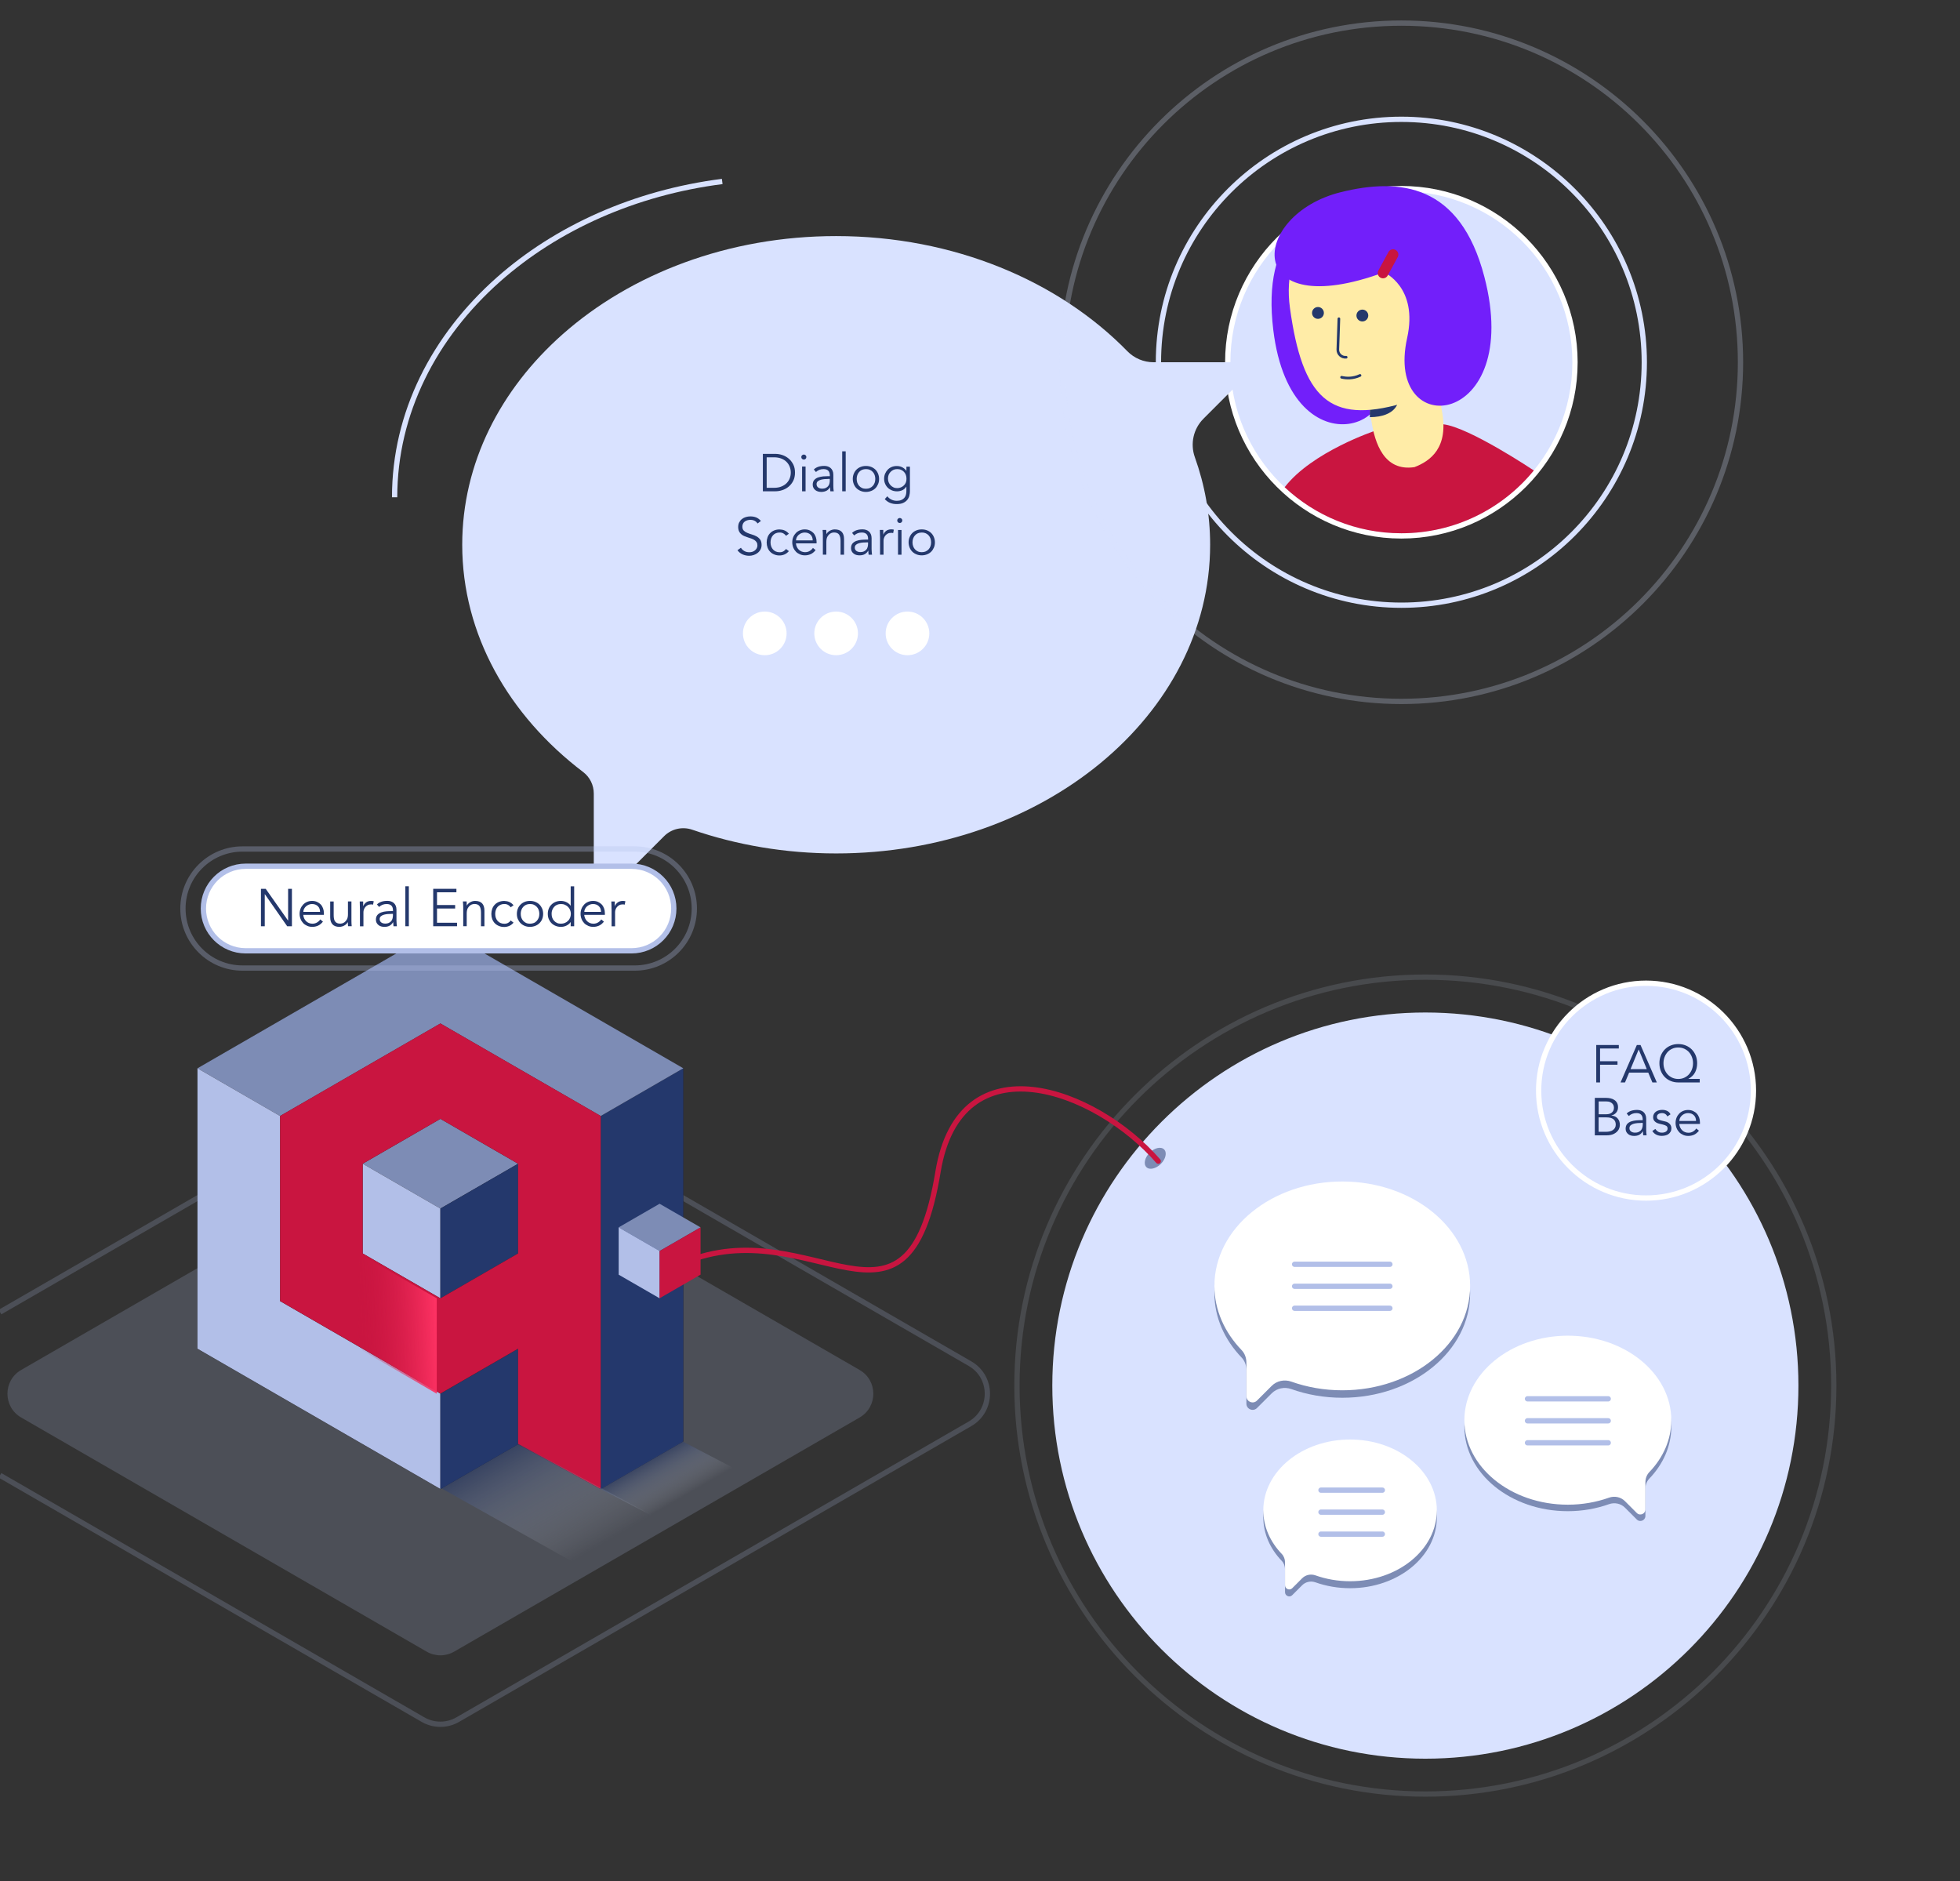 <svg width="397" height="381" viewBox="0 0 397 381" fill="none" xmlns="http://www.w3.org/2000/svg">
<rect x="0" y="0" width="397" height="381" fill="#333333" stroke="none"/>
<g clip-path="url(#clip0_1033_7057)">
<path opacity="0.2" fill-rule="evenodd" clip-rule="evenodd" d="M174.112 287.092L91.986 334.509C90.262 335.505 88.142 335.505 86.419 334.509L4.293 287.092C0.578 284.951 0.578 279.598 4.293 277.457L42.567 255.36L86.419 230.04C88.142 229.044 90.262 229.044 91.986 230.04L135.827 255.36L174.112 277.457C177.816 279.598 177.827 284.951 174.112 287.092Z" fill="#B2BFE8"/>
<path opacity="0.2" d="M0 265.734L30.277 248.261L85.68 216.272C87.853 215.019 90.541 215.019 92.714 216.272L148.107 248.261L196.477 276.183C201.166 278.891 201.166 285.657 196.477 288.366L92.714 348.277C90.541 349.529 87.853 349.529 85.68 348.277L0 298.804" stroke="#B2BFE8" stroke-width="1.071" stroke-miterlimit="10"/>
<path d="M283.848 108.537C264.46 108.537 248.679 92.757 248.679 73.368C248.679 53.98 264.46 38.199 283.848 38.199C303.237 38.199 319.017 53.98 319.017 73.368C319.017 92.757 303.237 108.537 283.848 108.537Z" fill="#D9E2FF"/>
<path d="M283.848 38.734C302.98 38.734 318.482 54.237 318.482 73.368C318.482 92.5 302.98 108.002 283.848 108.002C264.716 108.002 249.214 92.5 249.214 73.368C249.214 54.237 264.716 38.734 283.848 38.734ZM283.848 37.664C264.16 37.664 248.144 53.68 248.144 73.368C248.144 93.057 264.16 109.073 283.848 109.073C303.536 109.073 319.553 93.057 319.553 73.368C319.553 53.68 303.536 37.664 283.848 37.664Z" fill="white"/>
<path d="M276.054 57.609C276.054 57.609 270.648 63.433 277.285 71.666C288.58 85.669 261.59 97.061 257.908 66.848C255.563 47.599 265.123 41.486 277.264 39.227" fill="#721FFA"/>
<path d="M310.678 95.283C304.329 103.056 294.661 108.002 283.848 108.002C274.705 108.002 266.398 104.469 260.209 98.677C265.766 91.472 278.527 87.243 278.527 87.243L284.673 89.716C284.673 89.716 285.508 85.134 292.36 85.937C297.606 86.537 310.678 95.283 310.678 95.283Z" fill="#C91540"/>
<path d="M286.503 94.609C289.651 93.388 293.58 90.733 292.017 82.993L289.362 65.628L275.112 67.812L277.767 85.177C278.463 89.727 280.326 95.54 286.503 94.609Z" fill="#FFECA7"/>
<path d="M255.188 73.368H233.68C231.667 73.368 229.751 72.565 228.348 71.131C214.463 56.913 193.201 47.813 169.358 47.813C147.486 47.813 127.787 55.468 113.965 67.694C101.343 78.86 93.624 93.849 93.624 110.325C93.624 128.536 103.067 144.927 118.119 156.361C119.479 157.389 120.271 159.006 120.271 160.718V162.945V177.902C120.271 180 122.809 181.049 124.297 179.572L134.521 169.347C136.009 167.859 138.215 167.356 140.206 168.041C149.188 171.135 159.038 172.848 169.369 172.848C211.197 172.848 245.114 144.852 245.114 110.325C245.114 104.169 244.033 98.228 242.02 92.607C241.046 89.877 241.72 86.836 243.776 84.791L255.188 73.368Z" fill="#D9E2FF"/>
<path d="M277.467 82.854V84.492C282.917 84.438 283.195 81.301 283.195 81.301L277.467 82.854Z" fill="#24386C"/>
<path d="M261.28 62.373C263.796 80.648 269.32 85.926 283.976 81.719C294.864 78.593 301.042 69.428 299.982 58.144C298.922 46.86 291.064 38.97 279.78 40.03C268.496 41.09 259.428 48.873 261.28 62.373Z" fill="#FFECA7"/>
<path d="M271.194 64.557L270.979 70.777C270.947 71.709 271.75 72.448 272.671 72.351" stroke="#24386C" stroke-width="0.535" stroke-miterlimit="10" stroke-linecap="round"/>
<path d="M275.947 65.103C276.609 65.103 277.146 64.566 277.146 63.904C277.146 63.242 276.609 62.705 275.947 62.705C275.285 62.705 274.748 63.242 274.748 63.904C274.748 64.566 275.285 65.103 275.947 65.103Z" fill="#24386C"/>
<path d="M266.954 64.578C267.616 64.578 268.153 64.042 268.153 63.379C268.153 62.717 267.616 62.18 266.954 62.18C266.292 62.18 265.755 62.717 265.755 63.379C265.755 64.042 266.292 64.578 266.954 64.578Z" fill="#24386C"/>
<path d="M275.476 76.034C274.074 76.687 272.757 76.644 271.74 76.409" stroke="#24386C" stroke-width="0.535" stroke-miterlimit="10" stroke-linecap="round"/>
<path d="M280.326 55.157C280.326 55.157 287.306 58.133 285.015 68.465C280.326 89.695 308.665 86.783 300.657 56.056C295.764 37.289 283.591 35.951 271.6 38.916C253.154 43.488 251.591 65.713 280.326 55.157Z" fill="#721FFA"/>
<path d="M282.167 51.56L280.133 55.297" stroke="#C91540" stroke-width="2.141" stroke-miterlimit="10" stroke-linecap="round"/>
<path d="M154.52 91.922H157.036C157.507 91.922 157.978 91.997 158.46 92.157C158.941 92.318 159.359 92.553 159.744 92.875C160.13 93.196 160.429 93.592 160.676 94.063C160.911 94.534 161.029 95.091 161.029 95.712C161.029 96.343 160.911 96.9 160.676 97.371C160.44 97.842 160.13 98.238 159.744 98.559C159.359 98.881 158.931 99.116 158.46 99.266C157.989 99.427 157.517 99.502 157.036 99.502H154.52V91.922ZM155.291 98.795H156.789C157.368 98.795 157.871 98.709 158.288 98.527C158.717 98.356 159.07 98.121 159.348 97.832C159.627 97.542 159.841 97.21 159.969 96.847C160.108 96.483 160.173 96.097 160.173 95.712C160.173 95.316 160.108 94.941 159.969 94.566C159.83 94.202 159.627 93.87 159.348 93.581C159.07 93.292 158.717 93.057 158.288 92.885C157.86 92.714 157.368 92.618 156.789 92.618H155.291V98.795Z" fill="#24386C"/>
<path d="M163.331 92.564C163.331 92.714 163.277 92.832 163.17 92.939C163.063 93.035 162.946 93.078 162.817 93.078C162.689 93.078 162.571 93.035 162.464 92.939C162.357 92.843 162.303 92.714 162.303 92.564C162.303 92.414 162.357 92.296 162.464 92.2C162.571 92.104 162.689 92.061 162.817 92.061C162.946 92.061 163.063 92.104 163.17 92.2C163.277 92.296 163.331 92.414 163.331 92.564ZM163.17 99.502H162.464V94.491H163.17V99.502Z" fill="#24386C"/>
<path d="M168.084 96.429V96.301C168.084 95.433 167.656 95.005 166.8 95.005C166.211 95.005 165.708 95.198 165.269 95.594L164.841 95.091C165.312 94.609 166.018 94.363 166.96 94.363C167.207 94.363 167.442 94.395 167.667 94.47C167.892 94.545 168.084 94.652 168.245 94.791C168.406 94.93 168.545 95.123 168.641 95.348C168.738 95.573 168.791 95.829 168.791 96.14V98.377C168.791 98.57 168.802 98.774 168.812 98.977C168.834 99.191 168.855 99.362 168.877 99.502H168.192C168.17 99.384 168.159 99.245 168.149 99.106C168.138 98.966 168.138 98.827 168.138 98.688H168.117C167.913 99.02 167.667 99.266 167.378 99.405C167.089 99.544 166.757 99.63 166.35 99.63C166.125 99.63 165.911 99.598 165.708 99.544C165.504 99.48 165.312 99.395 165.151 99.266C164.99 99.138 164.862 98.988 164.766 98.806C164.669 98.624 164.616 98.41 164.616 98.174C164.616 97.767 164.723 97.446 164.926 97.211C165.14 96.975 165.397 96.804 165.718 96.697C166.04 96.59 166.372 96.515 166.736 96.483C167.1 96.451 167.421 96.44 167.72 96.44H168.084V96.429ZM167.72 97.007C167.538 97.007 167.314 97.018 167.057 97.029C166.789 97.05 166.532 97.093 166.286 97.157C166.04 97.221 165.826 97.328 165.654 97.468C165.483 97.607 165.397 97.81 165.397 98.056C165.397 98.217 165.429 98.356 165.494 98.474C165.558 98.592 165.654 98.688 165.761 98.763C165.879 98.838 165.997 98.891 166.136 98.924C166.275 98.956 166.414 98.966 166.564 98.966C166.821 98.966 167.046 98.924 167.228 98.838C167.41 98.752 167.581 98.635 167.71 98.495C167.838 98.356 167.935 98.174 167.988 97.981C168.042 97.789 168.074 97.575 168.074 97.361V96.996H167.72V97.007Z" fill="#24386C"/>
<path d="M171.296 99.502H170.59V91.408H171.296V99.502Z" fill="#24386C"/>
<path d="M178.062 96.996C178.062 97.371 177.998 97.725 177.859 98.046C177.72 98.367 177.548 98.645 177.313 98.881C177.077 99.116 176.799 99.298 176.467 99.427C176.146 99.555 175.782 99.63 175.397 99.63C175.011 99.63 174.658 99.566 174.326 99.427C174.005 99.298 173.716 99.116 173.48 98.881C173.245 98.645 173.063 98.367 172.934 98.046C172.806 97.725 172.731 97.371 172.731 96.996C172.731 96.622 172.795 96.269 172.934 95.947C173.063 95.626 173.245 95.348 173.48 95.112C173.716 94.877 173.994 94.695 174.326 94.566C174.647 94.438 175 94.374 175.397 94.374C175.793 94.374 176.146 94.438 176.467 94.566C176.788 94.695 177.067 94.877 177.313 95.112C177.548 95.348 177.73 95.626 177.859 95.947C177.987 96.269 178.062 96.611 178.062 96.996ZM177.291 96.996C177.291 96.718 177.249 96.461 177.163 96.215C177.077 95.969 176.949 95.765 176.788 95.583C176.628 95.401 176.424 95.262 176.189 95.155C175.953 95.048 175.696 95.005 175.407 95.005C175.118 95.005 174.851 95.059 174.615 95.155C174.379 95.262 174.187 95.401 174.026 95.583C173.866 95.765 173.737 95.969 173.651 96.215C173.566 96.461 173.523 96.718 173.523 96.996C173.523 97.275 173.566 97.532 173.651 97.778C173.737 98.024 173.866 98.228 174.026 98.41C174.187 98.592 174.379 98.731 174.615 98.838C174.851 98.945 175.107 98.988 175.407 98.988C175.707 98.988 175.964 98.934 176.189 98.838C176.424 98.731 176.617 98.592 176.788 98.41C176.949 98.228 177.077 98.024 177.163 97.778C177.249 97.532 177.291 97.275 177.291 96.996Z" fill="#24386C"/>
<path d="M179.732 100.508C179.936 100.786 180.214 101.011 180.535 101.172C180.867 101.343 181.242 101.429 181.649 101.429C182.002 101.429 182.313 101.375 182.559 101.268C182.805 101.161 183.008 101.022 183.158 100.85C183.308 100.679 183.426 100.465 183.49 100.23C183.554 99.994 183.587 99.737 183.587 99.469V98.57H183.565C183.34 98.913 183.062 99.159 182.73 99.298C182.398 99.437 182.056 99.512 181.692 99.512C181.328 99.512 180.985 99.448 180.664 99.32C180.343 99.191 180.075 99.02 179.839 98.795C179.604 98.57 179.422 98.302 179.283 97.981C179.144 97.671 179.079 97.328 179.079 96.964C179.079 96.6 179.144 96.258 179.272 95.947C179.401 95.637 179.583 95.358 179.807 95.123C180.032 94.887 180.3 94.705 180.61 94.577C180.921 94.448 181.263 94.384 181.638 94.384C181.788 94.384 181.949 94.395 182.12 94.427C182.291 94.459 182.452 94.502 182.623 94.577C182.794 94.652 182.955 94.748 183.115 94.866C183.276 94.994 183.437 95.155 183.576 95.348H183.597V94.513H184.304V99.48C184.304 99.748 184.272 100.037 184.197 100.347C184.133 100.658 183.993 100.936 183.801 101.193C183.608 101.45 183.33 101.664 182.987 101.835C182.634 102.007 182.184 102.092 181.617 102.092C181.113 102.092 180.675 102.007 180.278 101.846C179.882 101.686 179.529 101.429 179.208 101.086L179.732 100.508ZM179.861 96.932C179.861 97.2 179.904 97.446 180 97.681C180.096 97.917 180.225 98.12 180.396 98.292C180.567 98.463 180.76 98.602 180.985 98.709C181.21 98.816 181.456 98.859 181.724 98.859C181.981 98.859 182.227 98.816 182.452 98.72C182.687 98.624 182.891 98.495 183.073 98.324C183.255 98.153 183.383 97.96 183.48 97.724C183.576 97.489 183.619 97.221 183.608 96.932C183.608 96.664 183.565 96.418 183.48 96.183C183.394 95.947 183.265 95.744 183.105 95.572C182.944 95.401 182.741 95.262 182.505 95.155C182.27 95.048 182.002 95.005 181.713 95.005C181.445 95.005 181.199 95.058 180.974 95.155C180.749 95.262 180.557 95.401 180.385 95.572C180.214 95.744 180.086 95.947 179.989 96.183C179.904 96.418 179.861 96.664 179.861 96.932Z" fill="#24386C"/>
<path d="M153.449 106.022C153.117 105.529 152.625 105.283 151.983 105.283C151.779 105.283 151.587 105.315 151.394 105.369C151.201 105.422 151.03 105.508 150.869 105.615C150.709 105.722 150.591 105.872 150.505 106.043C150.409 106.214 150.366 106.428 150.366 106.664C150.366 107.007 150.462 107.274 150.655 107.467C150.848 107.66 151.083 107.81 151.372 107.927C151.661 108.045 151.972 108.163 152.315 108.259C152.657 108.356 152.968 108.484 153.257 108.645C153.546 108.805 153.781 109.019 153.974 109.287C154.167 109.555 154.263 109.908 154.263 110.368C154.263 110.711 154.188 111.021 154.038 111.3C153.888 111.578 153.696 111.803 153.46 111.985C153.225 112.167 152.957 112.317 152.657 112.413C152.357 112.509 152.058 112.563 151.768 112.563C151.308 112.563 150.858 112.477 150.441 112.295C150.023 112.113 149.67 111.835 149.37 111.439L150.077 110.936C150.238 111.214 150.473 111.439 150.762 111.599C151.051 111.771 151.394 111.846 151.801 111.846C151.993 111.846 152.186 111.814 152.379 111.76C152.571 111.696 152.743 111.61 152.893 111.492C153.043 111.375 153.171 111.225 153.267 111.053C153.364 110.882 153.417 110.689 153.417 110.465C153.417 110.197 153.364 109.983 153.246 109.812C153.139 109.64 152.989 109.49 152.807 109.373C152.625 109.255 152.422 109.158 152.186 109.073C151.95 108.998 151.715 108.912 151.469 108.837C151.222 108.762 150.987 108.666 150.751 108.57C150.516 108.473 150.312 108.345 150.13 108.184C149.948 108.034 149.799 107.842 149.692 107.606C149.584 107.371 149.52 107.082 149.52 106.739C149.52 106.375 149.584 106.054 149.734 105.786C149.874 105.518 150.056 105.294 150.291 105.112C150.527 104.93 150.784 104.801 151.083 104.716C151.372 104.63 151.672 104.587 151.983 104.587C152.411 104.587 152.796 104.651 153.15 104.79C153.503 104.93 153.824 105.165 154.124 105.508L153.449 106.022Z" fill="#24386C"/>
<path d="M159.209 108.516C159.091 108.334 158.92 108.173 158.695 108.045C158.481 107.916 158.235 107.852 157.957 107.852C157.667 107.841 157.4 107.895 157.164 107.991C156.929 108.088 156.736 108.227 156.575 108.409C156.415 108.591 156.286 108.805 156.201 109.051C156.115 109.298 156.072 109.565 156.072 109.854C156.072 110.143 156.115 110.4 156.201 110.646C156.286 110.893 156.415 111.107 156.575 111.289C156.736 111.471 156.939 111.61 157.164 111.706C157.4 111.803 157.657 111.856 157.957 111.846C158.235 111.846 158.481 111.781 158.695 111.653C158.909 111.524 159.081 111.364 159.209 111.182L159.787 111.621C159.541 111.91 159.252 112.135 158.942 112.274C158.631 112.413 158.299 112.488 157.957 112.499C157.55 112.509 157.186 112.445 156.854 112.306C156.522 112.177 156.244 111.995 156.008 111.76C155.773 111.524 155.601 111.246 155.473 110.914C155.355 110.593 155.291 110.24 155.291 109.865C155.291 109.49 155.355 109.137 155.473 108.805C155.591 108.473 155.773 108.195 156.008 107.959C156.244 107.724 156.522 107.542 156.854 107.413C157.186 107.285 157.55 107.221 157.957 107.231C158.299 107.242 158.631 107.306 158.942 107.445C159.252 107.585 159.541 107.799 159.787 108.098L159.209 108.516Z" fill="#24386C"/>
<path d="M161.211 110.036C161.233 110.283 161.297 110.518 161.393 110.743C161.49 110.968 161.629 111.15 161.789 111.321C161.95 111.482 162.143 111.61 162.357 111.696C162.571 111.781 162.807 111.835 163.053 111.835C163.428 111.835 163.759 111.749 164.038 111.567C164.316 111.396 164.52 111.193 164.659 110.968L165.205 111.417C164.905 111.792 164.573 112.071 164.209 112.231C163.845 112.392 163.46 112.477 163.053 112.477C162.678 112.477 162.335 112.413 162.025 112.274C161.715 112.135 161.436 111.963 161.211 111.728C160.987 111.492 160.805 111.214 160.676 110.893C160.548 110.572 160.473 110.218 160.473 109.844C160.473 109.469 160.537 109.116 160.665 108.794C160.794 108.473 160.976 108.195 161.201 107.959C161.425 107.724 161.693 107.542 162.004 107.413C162.314 107.285 162.646 107.221 162.999 107.221C163.374 107.221 163.717 107.285 164.016 107.424C164.316 107.563 164.562 107.735 164.776 107.959C164.98 108.184 165.13 108.452 165.237 108.752C165.344 109.051 165.397 109.373 165.397 109.726V110.047H161.211V110.036ZM164.616 109.458C164.616 108.976 164.477 108.591 164.188 108.302C163.899 108.013 163.502 107.852 162.989 107.852C162.764 107.852 162.539 107.895 162.325 107.981C162.111 108.066 161.918 108.195 161.757 108.334C161.597 108.484 161.468 108.655 161.372 108.848C161.276 109.041 161.233 109.244 161.233 109.448H164.616V109.458Z" fill="#24386C"/>
<path d="M167.346 107.338C167.356 107.478 167.367 107.606 167.378 107.745C167.378 107.874 167.378 108.013 167.378 108.152H167.399C167.474 108.013 167.581 107.895 167.699 107.777C167.817 107.66 167.956 107.563 168.106 107.478C168.256 107.392 168.416 107.328 168.588 107.285C168.759 107.242 168.919 107.221 169.08 107.221C169.722 107.221 170.193 107.392 170.504 107.724C170.814 108.066 170.964 108.548 170.964 109.169V112.349H170.258V109.576C170.258 109.019 170.161 108.591 169.969 108.291C169.776 107.992 169.423 107.842 168.898 107.842C168.866 107.842 168.759 107.852 168.598 107.884C168.438 107.917 168.266 107.992 168.084 108.12C167.902 108.248 167.742 108.441 167.592 108.698C167.453 108.955 167.378 109.308 167.378 109.769V112.338H166.671V108.43C166.671 108.291 166.671 108.12 166.66 107.917C166.65 107.713 166.639 107.51 166.618 107.328H167.346V107.338Z" fill="#24386C"/>
<path d="M175.835 109.276V109.148C175.835 108.281 175.407 107.852 174.551 107.852C173.962 107.852 173.459 108.045 173.02 108.441L172.592 107.938C173.063 107.456 173.769 107.21 174.711 107.21C174.958 107.21 175.193 107.242 175.418 107.317C175.643 107.392 175.835 107.499 175.996 107.638C176.157 107.777 176.296 107.97 176.392 108.195C176.489 108.42 176.542 108.677 176.542 108.987V111.225C176.542 111.417 176.553 111.621 176.574 111.824C176.596 112.038 176.617 112.21 176.628 112.349H175.943C175.921 112.231 175.9 112.092 175.9 111.953C175.9 111.814 175.878 111.674 175.878 111.535H175.857C175.653 111.867 175.407 112.113 175.129 112.252C174.851 112.402 174.508 112.477 174.09 112.477C173.866 112.477 173.651 112.445 173.448 112.392C173.245 112.338 173.052 112.242 172.902 112.113C172.741 111.985 172.613 111.835 172.517 111.653C172.42 111.471 172.377 111.257 172.377 111.021C172.377 110.614 172.485 110.293 172.688 110.058C172.902 109.822 173.159 109.651 173.48 109.544C173.801 109.426 174.133 109.362 174.497 109.33C174.861 109.298 175.193 109.287 175.493 109.287H175.835V109.276ZM175.471 109.854C175.289 109.854 175.065 109.865 174.808 109.876C174.54 109.897 174.283 109.94 174.037 110.004C173.791 110.068 173.577 110.176 173.405 110.315C173.234 110.454 173.138 110.657 173.138 110.904C173.138 111.064 173.17 111.203 173.234 111.321C173.298 111.439 173.395 111.535 173.502 111.61C173.619 111.685 173.748 111.739 173.887 111.771C174.026 111.803 174.165 111.814 174.305 111.814C174.561 111.814 174.786 111.771 174.968 111.685C175.15 111.599 175.322 111.482 175.45 111.342C175.579 111.203 175.675 111.021 175.728 110.829C175.782 110.636 175.825 110.422 175.825 110.208V109.844H175.471V109.854Z" fill="#24386C"/>
<path d="M178.255 108.891C178.255 108.666 178.255 108.441 178.234 108.216C178.223 107.992 178.212 107.692 178.212 107.328H178.908V108.259H178.929C178.983 108.12 179.047 107.992 179.144 107.874C179.24 107.745 179.347 107.638 179.475 107.531C179.604 107.424 179.765 107.349 179.936 107.296C180.107 107.231 180.311 107.21 180.525 107.21C180.728 107.21 180.899 107.231 181.049 107.274L180.91 107.97C180.814 107.938 180.685 107.917 180.503 107.917C180.236 107.917 180 107.97 179.807 108.077C179.615 108.184 179.454 108.313 179.326 108.473C179.197 108.634 179.101 108.805 179.047 108.987C178.983 109.169 178.962 109.351 178.962 109.522V112.349H178.255V108.891Z" fill="#24386C"/>
<path d="M182.762 105.411C182.762 105.561 182.709 105.679 182.602 105.786C182.494 105.882 182.377 105.925 182.248 105.925C182.12 105.925 182.002 105.882 181.895 105.786C181.788 105.69 181.734 105.561 181.734 105.411C181.734 105.261 181.788 105.144 181.895 105.047C182.002 104.951 182.12 104.908 182.248 104.908C182.377 104.908 182.494 104.951 182.602 105.047C182.709 105.144 182.762 105.261 182.762 105.411ZM182.602 112.349H181.895V107.338H182.602V112.349Z" fill="#24386C"/>
<path d="M189.368 109.844C189.368 110.218 189.303 110.572 189.164 110.893C189.025 111.214 188.854 111.492 188.618 111.728C188.383 111.963 188.104 112.145 187.773 112.274C187.451 112.402 187.087 112.477 186.702 112.477C186.317 112.477 185.963 112.413 185.631 112.274C185.31 112.145 185.021 111.963 184.786 111.728C184.55 111.492 184.368 111.214 184.24 110.893C184.111 110.572 184.036 110.218 184.036 109.844C184.036 109.469 184.1 109.116 184.24 108.794C184.368 108.473 184.55 108.195 184.786 107.959C185.021 107.724 185.299 107.542 185.631 107.413C185.953 107.285 186.306 107.221 186.702 107.221C187.098 107.221 187.451 107.285 187.773 107.413C188.094 107.542 188.372 107.724 188.618 107.959C188.854 108.195 189.036 108.473 189.164 108.794C189.293 109.116 189.368 109.458 189.368 109.844ZM188.597 109.844C188.597 109.565 188.554 109.308 188.468 109.062C188.383 108.816 188.254 108.612 188.094 108.43C187.933 108.248 187.73 108.109 187.494 108.002C187.259 107.895 187.002 107.852 186.713 107.852C186.424 107.852 186.156 107.906 185.92 108.002C185.685 108.109 185.492 108.248 185.332 108.43C185.171 108.612 185.042 108.816 184.957 109.062C184.871 109.308 184.828 109.565 184.828 109.844C184.828 110.122 184.871 110.379 184.957 110.625C185.042 110.871 185.171 111.075 185.332 111.257C185.492 111.439 185.685 111.578 185.92 111.685C186.156 111.792 186.413 111.835 186.713 111.835C187.012 111.835 187.269 111.781 187.494 111.685C187.73 111.578 187.922 111.439 188.094 111.257C188.254 111.075 188.383 110.871 188.468 110.625C188.554 110.379 188.597 110.122 188.597 109.844Z" fill="#24386C"/>
<path fill-rule="evenodd" clip-rule="evenodd" d="M89.203 187.955L64.6 202.161L39.998 216.368V273.185L64.6 287.392L89.203 301.599L104.94 292.52L121.674 301.599L138.407 291.942V216.379L113.805 202.172L89.203 187.955Z" fill="#201D1D"/>
<path fill-rule="evenodd" clip-rule="evenodd" d="M121.674 263.518V226.025L138.407 216.358V291.921L121.674 301.577V263.518Z" fill="#24386C"/>
<path fill-rule="evenodd" clip-rule="evenodd" d="M138.407 216.358L121.674 226.025L105.433 216.657L89.203 207.29L72.962 216.657L56.731 226.025L39.998 216.358L64.6 202.151L89.203 187.944L113.805 202.151L138.407 216.358Z" fill="#7D8CB5"/>
<path fill-rule="evenodd" clip-rule="evenodd" d="M39.998 216.358L56.731 226.025V263.518L72.962 272.885L89.203 282.253V301.567L64.6 287.36L39.998 273.153V216.358Z" fill="#B2BFE8"/>
<path fill-rule="evenodd" clip-rule="evenodd" d="M104.94 273.174L89.203 282.264V301.577L104.94 292.499V273.174Z" fill="#24386C"/>
<path fill-rule="evenodd" clip-rule="evenodd" d="M89.202 244.771L73.465 235.693L89.202 226.603L104.94 235.693L89.202 244.771Z" fill="#7D8CB5"/>
<path fill-rule="evenodd" clip-rule="evenodd" d="M73.465 235.693L89.202 244.771V262.95L73.465 253.861V235.693Z" fill="#B2BFE8"/>
<path fill-rule="evenodd" clip-rule="evenodd" d="M89.203 244.771L104.94 235.693V253.861L89.203 262.95V244.771Z" fill="#24386C"/>
<path fill-rule="evenodd" clip-rule="evenodd" d="M104.94 292.499L121.674 301.577V226.014L105.433 216.647L89.203 207.279L72.962 216.647L56.731 226.014V263.507L72.962 272.875L89.203 282.242L104.94 273.153V292.499ZM104.94 253.861L89.203 262.95L73.465 253.861V235.693L89.203 226.603L104.94 235.693V253.861Z" fill="#C91540"/>
<path d="M88.464 282.274V262.95L72.801 253.936L72.426 272.95L88.464 282.274Z" fill="url(#paint0_linear_1033_7057)"/>
<path d="M154.905 132.701C157.347 132.701 159.327 130.721 159.327 128.279C159.327 125.837 157.347 123.858 154.905 123.858C152.463 123.858 150.484 125.837 150.484 128.279C150.484 130.721 152.463 132.701 154.905 132.701Z" fill="white"/>
<path d="M169.358 132.701C171.8 132.701 173.78 130.721 173.78 128.279C173.78 125.837 171.8 123.858 169.358 123.858C166.916 123.858 164.937 125.837 164.937 128.279C164.937 130.721 166.916 132.701 169.358 132.701Z" fill="white"/>
<path d="M183.811 132.701C186.253 132.701 188.233 130.721 188.233 128.279C188.233 125.837 186.253 123.858 183.811 123.858C181.37 123.858 179.39 125.837 179.39 128.279C179.39 130.721 181.37 132.701 183.811 132.701Z" fill="white"/>
<path fill-rule="evenodd" clip-rule="evenodd" d="M127.915 192.569H49.762C45.029 192.569 41.197 188.736 41.197 184.004C41.197 179.272 45.029 175.439 49.762 175.439H127.915C132.647 175.439 136.48 179.272 136.48 184.004C136.48 188.736 132.647 192.569 127.915 192.569Z" fill="white" stroke="#B2BFE8" stroke-width="1.071" stroke-miterlimit="10"/>
<path d="M58.337 186.434H58.358V180.011H59.129V187.591H58.166L53.648 181.103H53.626V187.591H52.855V180.011H53.819L58.337 186.434Z" fill="#24386C"/>
<path d="M61.42 185.278C61.442 185.524 61.506 185.76 61.602 185.985C61.699 186.21 61.838 186.392 61.998 186.563C62.159 186.724 62.352 186.852 62.566 186.938C62.78 187.023 63.016 187.077 63.262 187.077C63.636 187.077 63.968 186.991 64.247 186.809C64.525 186.638 64.728 186.434 64.868 186.21L65.414 186.659C65.114 187.034 64.782 187.312 64.418 187.473C64.054 187.634 63.669 187.719 63.262 187.719C62.887 187.719 62.544 187.655 62.234 187.516C61.923 187.377 61.645 187.205 61.42 186.97C61.196 186.734 61.014 186.456 60.885 186.135C60.757 185.814 60.682 185.46 60.682 185.086C60.682 184.711 60.746 184.357 60.874 184.036C61.003 183.715 61.185 183.437 61.41 183.201C61.635 182.966 61.902 182.784 62.213 182.655C62.523 182.527 62.855 182.463 63.208 182.463C63.583 182.463 63.926 182.527 64.225 182.666C64.525 182.805 64.771 182.976 64.986 183.201C65.189 183.426 65.339 183.694 65.446 183.993C65.553 184.293 65.606 184.614 65.606 184.968V185.289H61.42V185.278ZM64.825 184.7C64.825 184.218 64.686 183.833 64.397 183.544C64.108 183.255 63.711 183.094 63.197 183.094C62.973 183.094 62.748 183.137 62.534 183.223C62.32 183.308 62.127 183.437 61.966 183.576C61.806 183.726 61.677 183.897 61.581 184.09C61.485 184.283 61.442 184.486 61.442 184.689H64.825V184.7Z" fill="#24386C"/>
<path d="M70.499 187.591C70.489 187.451 70.478 187.323 70.467 187.184C70.456 187.045 70.467 186.916 70.467 186.777H70.446C70.371 186.916 70.264 187.034 70.146 187.152C70.028 187.269 69.889 187.366 69.739 187.451C69.589 187.537 69.429 187.601 69.257 187.644C69.086 187.687 68.925 187.719 68.765 187.719C68.123 187.719 67.651 187.548 67.341 187.205C67.031 186.863 66.881 186.381 66.881 185.76V182.58H67.587V185.353C67.587 185.631 67.609 185.878 67.651 186.092C67.694 186.306 67.769 186.488 67.876 186.627C67.983 186.766 68.123 186.884 68.294 186.959C68.465 187.034 68.69 187.066 68.958 187.066C68.99 187.066 69.097 187.055 69.257 187.023C69.418 186.991 69.589 186.916 69.771 186.788C69.953 186.659 70.114 186.466 70.264 186.209C70.414 185.953 70.478 185.599 70.478 185.139V182.569H71.184V186.477C71.184 186.616 71.184 186.788 71.195 186.991C71.206 187.194 71.216 187.398 71.238 187.58H70.499V187.591Z" fill="#24386C"/>
<path d="M72.908 184.143C72.908 183.919 72.908 183.694 72.886 183.469C72.876 183.244 72.865 182.944 72.865 182.58H73.561V183.512H73.582C73.636 183.373 73.7 183.244 73.796 183.126C73.892 182.998 74 182.891 74.128 182.784C74.257 182.677 74.417 182.602 74.588 182.548C74.76 182.484 74.963 182.463 75.177 182.463C75.381 182.463 75.552 182.484 75.702 182.527L75.563 183.223C75.466 183.191 75.338 183.169 75.156 183.169C74.888 183.169 74.653 183.223 74.46 183.33C74.267 183.437 74.107 183.565 73.978 183.726C73.85 183.886 73.753 184.058 73.7 184.24C73.636 184.422 73.614 184.604 73.614 184.775V187.601H72.908V184.143Z" fill="#24386C"/>
<path d="M79.599 184.518V184.39C79.599 183.522 79.171 183.094 78.314 183.094C77.725 183.094 77.222 183.287 76.783 183.683L76.355 183.18C76.826 182.698 77.533 182.452 78.475 182.452C78.721 182.452 78.957 182.484 79.181 182.559C79.406 182.634 79.599 182.741 79.76 182.88C79.92 183.019 80.059 183.212 80.156 183.437C80.252 183.662 80.305 183.919 80.305 184.229V186.467C80.305 186.659 80.316 186.863 80.338 187.066C80.359 187.28 80.38 187.451 80.391 187.591H79.706C79.684 187.473 79.663 187.334 79.663 187.195C79.663 187.055 79.642 186.916 79.642 186.777H79.62C79.417 187.109 79.171 187.355 78.892 187.494C78.614 187.644 78.271 187.719 77.854 187.719C77.629 187.719 77.415 187.687 77.212 187.633C77.008 187.58 76.815 187.484 76.665 187.355C76.505 187.227 76.376 187.077 76.28 186.895C76.184 186.713 76.141 186.499 76.141 186.263C76.141 185.856 76.248 185.535 76.451 185.3C76.665 185.064 76.922 184.893 77.244 184.786C77.565 184.668 77.897 184.604 78.261 184.572C78.625 184.539 78.957 184.529 79.256 184.529H79.599V184.518ZM79.235 185.096C79.053 185.096 78.828 185.107 78.571 185.118C78.303 185.139 78.046 185.182 77.8 185.246C77.554 185.31 77.34 185.417 77.169 185.557C76.997 185.696 76.901 185.899 76.901 186.145C76.901 186.306 76.933 186.445 76.997 186.563C77.062 186.681 77.158 186.777 77.265 186.852C77.383 186.927 77.511 186.98 77.65 187.013C77.79 187.045 77.929 187.055 78.068 187.055C78.325 187.055 78.55 187.013 78.732 186.927C78.914 186.841 79.085 186.723 79.213 186.584C79.342 186.445 79.438 186.263 79.492 186.07C79.545 185.878 79.588 185.664 79.588 185.449V185.085H79.235V185.096Z" fill="#24386C"/>
<path d="M82.811 187.591H82.104V179.497H82.811V187.591Z" fill="#24386C"/>
<path d="M88.517 186.884H92.575V187.591H87.747V180.011H92.447V180.717H88.517V183.297H92.19V184.004H88.517V186.884Z" fill="#24386C"/>
<path d="M94.513 182.58C94.523 182.719 94.534 182.848 94.534 182.987C94.534 183.116 94.534 183.255 94.534 183.394H94.555C94.63 183.255 94.737 183.137 94.855 183.019C94.973 182.901 95.112 182.805 95.262 182.719C95.412 182.634 95.573 182.57 95.733 182.527C95.904 182.484 96.065 182.463 96.236 182.463C96.879 182.463 97.35 182.634 97.66 182.966C97.971 183.308 98.121 183.79 98.121 184.411V187.591H97.425V184.818C97.425 184.261 97.328 183.833 97.136 183.533C96.943 183.233 96.59 183.083 96.065 183.083C96.033 183.083 95.926 183.094 95.765 183.126C95.605 183.158 95.423 183.233 95.241 183.362C95.059 183.49 94.898 183.683 94.748 183.94C94.609 184.197 94.534 184.55 94.534 185.011V187.58H93.827V183.672C93.827 183.533 93.817 183.362 93.806 183.158C93.795 182.955 93.785 182.752 93.763 182.57H94.513V182.58Z" fill="#24386C"/>
<path d="M103.442 183.758C103.324 183.576 103.153 183.415 102.938 183.287C102.724 183.158 102.478 183.094 102.189 183.094C101.9 183.083 101.632 183.137 101.407 183.233C101.172 183.33 100.979 183.469 100.808 183.651C100.647 183.833 100.519 184.047 100.433 184.293C100.348 184.539 100.305 184.807 100.305 185.096C100.305 185.385 100.348 185.642 100.433 185.888C100.519 186.135 100.647 186.349 100.808 186.531C100.969 186.713 101.172 186.852 101.407 186.948C101.643 187.045 101.9 187.098 102.189 187.087C102.467 187.087 102.714 187.023 102.938 186.895C103.163 186.766 103.324 186.606 103.442 186.424L104.02 186.863C103.773 187.152 103.484 187.376 103.174 187.516C102.863 187.655 102.532 187.73 102.189 187.74C101.782 187.751 101.418 187.687 101.086 187.548C100.754 187.419 100.476 187.237 100.24 187.002C100.005 186.766 99.834 186.488 99.705 186.156C99.587 185.835 99.523 185.481 99.523 185.107C99.523 184.732 99.587 184.379 99.705 184.047C99.823 183.715 100.005 183.437 100.24 183.201C100.476 182.966 100.754 182.784 101.086 182.655C101.418 182.527 101.782 182.462 102.189 182.473C102.532 182.484 102.863 182.548 103.174 182.687C103.484 182.826 103.773 183.04 104.02 183.34L103.442 183.758Z" fill="#24386C"/>
<path d="M110.015 185.086C110.015 185.46 109.95 185.814 109.822 186.135C109.694 186.456 109.512 186.734 109.265 186.97C109.03 187.205 108.751 187.387 108.42 187.516C108.098 187.644 107.734 187.719 107.349 187.719C106.964 187.719 106.61 187.655 106.278 187.516C105.957 187.387 105.679 187.205 105.443 186.97C105.208 186.734 105.026 186.456 104.887 186.135C104.747 185.814 104.694 185.46 104.694 185.086C104.694 184.711 104.758 184.357 104.887 184.036C105.015 183.715 105.197 183.437 105.443 183.201C105.679 182.966 105.957 182.784 106.278 182.655C106.6 182.527 106.964 182.463 107.349 182.463C107.745 182.463 108.098 182.527 108.42 182.655C108.741 182.784 109.03 182.966 109.265 183.201C109.501 183.437 109.683 183.715 109.822 184.036C109.95 184.357 110.015 184.711 110.015 185.086ZM109.244 185.086C109.244 184.807 109.201 184.55 109.115 184.304C109.03 184.058 108.901 183.854 108.73 183.672C108.559 183.49 108.366 183.351 108.141 183.244C107.906 183.137 107.649 183.094 107.349 183.094C107.049 183.094 106.792 183.148 106.567 183.244C106.332 183.351 106.139 183.49 105.979 183.672C105.818 183.854 105.69 184.058 105.604 184.304C105.518 184.55 105.475 184.807 105.475 185.086C105.475 185.364 105.518 185.621 105.604 185.867C105.69 186.113 105.818 186.317 105.979 186.499C106.139 186.681 106.332 186.82 106.567 186.927C106.803 187.034 107.06 187.077 107.349 187.077C107.638 187.077 107.906 187.023 108.141 186.927C108.377 186.831 108.569 186.681 108.73 186.499C108.891 186.317 109.019 186.113 109.115 185.867C109.201 185.632 109.244 185.364 109.244 185.086Z" fill="#24386C"/>
<path d="M116.299 187.591H115.593V186.756H115.571C115.454 186.927 115.325 187.077 115.164 187.194C115.004 187.312 114.843 187.419 114.672 187.494C114.501 187.569 114.319 187.633 114.137 187.666C113.955 187.698 113.783 187.719 113.623 187.719C113.227 187.719 112.873 187.655 112.542 187.516C112.22 187.387 111.942 187.205 111.706 186.97C111.471 186.734 111.289 186.456 111.15 186.135C111.021 185.813 110.957 185.46 110.957 185.085C110.957 184.711 111.021 184.357 111.15 184.036C111.278 183.715 111.46 183.437 111.706 183.201C111.942 182.966 112.22 182.784 112.542 182.655C112.863 182.527 113.227 182.462 113.623 182.462C113.783 182.462 113.955 182.484 114.137 182.516C114.319 182.548 114.49 182.612 114.672 182.687C114.854 182.762 115.004 182.869 115.164 182.987C115.325 183.105 115.454 183.255 115.571 183.426H115.593V179.508H116.299V187.591ZM111.728 185.085C111.728 185.364 111.771 185.621 111.856 185.867C111.942 186.113 112.07 186.317 112.242 186.499C112.402 186.681 112.606 186.82 112.831 186.927C113.055 187.034 113.323 187.077 113.623 187.077C113.912 187.077 114.169 187.023 114.415 186.927C114.661 186.82 114.875 186.681 115.057 186.499C115.239 186.317 115.379 186.113 115.475 185.867C115.571 185.621 115.625 185.364 115.625 185.085C115.625 184.807 115.571 184.55 115.475 184.304C115.379 184.058 115.239 183.854 115.057 183.672C114.875 183.49 114.661 183.351 114.415 183.244C114.169 183.137 113.901 183.094 113.623 183.094C113.334 183.094 113.066 183.148 112.831 183.244C112.595 183.351 112.402 183.49 112.242 183.672C112.081 183.854 111.953 184.058 111.856 184.304C111.76 184.55 111.728 184.807 111.728 185.085Z" fill="#24386C"/>
<path d="M118.333 185.278C118.355 185.524 118.419 185.76 118.515 185.985C118.612 186.21 118.751 186.392 118.911 186.563C119.072 186.724 119.265 186.852 119.479 186.938C119.693 187.023 119.928 187.077 120.175 187.077C120.549 187.077 120.881 186.991 121.16 186.809C121.438 186.638 121.641 186.434 121.781 186.21L122.327 186.659C122.027 187.034 121.695 187.312 121.331 187.473C120.967 187.634 120.581 187.719 120.175 187.719C119.8 187.719 119.457 187.655 119.147 187.516C118.836 187.377 118.558 187.205 118.333 186.97C118.108 186.734 117.926 186.456 117.798 186.135C117.669 185.814 117.594 185.46 117.594 185.086C117.594 184.711 117.659 184.357 117.787 184.036C117.916 183.715 118.098 183.437 118.322 183.201C118.547 182.966 118.815 182.784 119.125 182.655C119.436 182.527 119.768 182.463 120.121 182.463C120.496 182.463 120.838 182.527 121.138 182.666C121.438 182.805 121.684 182.976 121.898 183.201C122.102 183.426 122.252 183.694 122.359 183.993C122.466 184.293 122.519 184.614 122.519 184.968V185.289H118.333V185.278ZM121.738 184.7C121.738 184.218 121.599 183.833 121.309 183.544C121.02 183.255 120.624 183.094 120.11 183.094C119.886 183.094 119.661 183.137 119.447 183.223C119.233 183.308 119.04 183.437 118.879 183.576C118.719 183.726 118.59 183.897 118.494 184.09C118.397 184.283 118.355 184.486 118.355 184.689H121.738V184.7Z" fill="#24386C"/>
<path d="M123.869 184.143C123.869 183.919 123.869 183.694 123.858 183.469C123.847 183.244 123.836 182.944 123.826 182.58H124.522V183.512H124.543C124.597 183.373 124.661 183.244 124.757 183.126C124.853 182.998 124.961 182.891 125.1 182.784C125.228 182.687 125.389 182.602 125.56 182.548C125.731 182.495 125.935 182.463 126.149 182.463C126.352 182.463 126.524 182.484 126.673 182.527L126.534 183.223C126.438 183.191 126.309 183.169 126.127 183.169C125.86 183.169 125.624 183.223 125.432 183.33C125.239 183.437 125.078 183.565 124.95 183.726C124.821 183.886 124.725 184.058 124.671 184.24C124.607 184.422 124.586 184.604 124.586 184.775V187.601H123.879V184.143H123.869Z" fill="#24386C"/>
<path opacity="0.3" fill-rule="evenodd" clip-rule="evenodd" d="M128.579 196.059H49.109C42.45 196.059 37.054 190.663 37.054 184.004C37.054 177.345 42.45 171.949 49.109 171.949H128.579C135.238 171.949 140.634 177.345 140.634 184.004C140.634 190.663 135.238 196.059 128.579 196.059Z" stroke="#B2BFE8" stroke-width="1.071" stroke-miterlimit="10"/>
<path d="M283.848 24.699C310.72 24.699 332.517 46.485 332.517 73.368C332.517 100.24 310.731 122.038 283.848 122.038C256.976 122.038 235.179 100.251 235.179 73.368C235.179 46.496 256.965 24.699 283.848 24.699ZM283.848 23.628C256.419 23.628 234.108 45.939 234.108 73.368C234.108 100.797 256.419 123.108 283.848 123.108C311.277 123.108 333.588 100.797 333.588 73.368C333.588 45.939 311.266 23.628 283.848 23.628Z" fill="#D9E2FF"/>
<g opacity="0.5">
<path opacity="0.5" d="M283.848 5.214C321.491 5.214 352.003 35.726 352.003 73.368C352.003 111.01 321.491 141.523 283.848 141.523C246.206 141.523 215.694 111.01 215.694 73.368C215.694 35.726 246.206 5.214 283.848 5.214ZM283.848 4.143C245.671 4.143 214.623 35.201 214.623 73.368C214.623 111.535 245.681 142.593 283.848 142.593C322.026 142.593 353.073 111.535 353.073 73.368C353.073 35.201 322.015 4.143 283.848 4.143Z" fill="#D9E2FF"/>
</g>
<path d="M79.931 100.711C79.931 83.657 87.928 68.144 100.99 56.581C112.713 46.207 128.515 39.023 146.287 36.754" stroke="#D9E2FF" stroke-width="1.071" stroke-miterlimit="10"/>
<path d="M288.709 356.189C330.441 356.189 364.272 322.358 364.272 280.626C364.272 238.893 330.441 205.063 288.709 205.063C246.976 205.063 213.146 238.893 213.146 280.626C213.146 322.358 246.976 356.189 288.709 356.189Z" fill="#D9E2FF"/>
<path fill-rule="evenodd" clip-rule="evenodd" d="M133.6 253.368L125.303 248.583L133.6 243.797L141.898 248.583L133.6 253.368Z" fill="#7D8CB5"/>
<path fill-rule="evenodd" clip-rule="evenodd" d="M125.314 248.583L133.611 253.368V262.95L125.314 258.164V248.583Z" fill="#B2BFE8"/>
<path fill-rule="evenodd" clip-rule="evenodd" d="M133.6 253.368L141.897 248.583V258.154L133.6 262.939V253.368Z" fill="#C91540"/>
<path d="M235.132 235.723C236.123 234.732 236.418 233.421 235.79 232.794C235.163 232.166 233.852 232.461 232.861 233.452C231.87 234.443 231.575 235.755 232.202 236.382C232.829 237.009 234.141 236.714 235.132 235.723Z" fill="#7D8CB5"/>
<g opacity="0.5">
<g opacity="0.5">
<path opacity="0.5" d="M288.709 198.436C334.102 198.436 370.899 235.232 370.899 280.626C370.899 326.019 334.102 362.816 288.709 362.816C243.315 362.816 206.519 326.019 206.519 280.626C206.519 235.232 243.315 198.436 288.709 198.436ZM288.709 197.365C242.801 197.365 205.448 234.718 205.448 280.626C205.448 326.533 242.801 363.886 288.709 363.886C334.616 363.886 371.969 326.533 371.969 280.626C371.969 234.708 334.616 197.365 288.709 197.365Z" fill="#D9E2FF"/>
</g>
</g>
<path d="M138.407 255.766C164.648 244.771 183.704 275.562 189.999 237.309C194.432 210.405 221.946 220.576 234.601 235.168" stroke="#C91540" stroke-width="1.071" stroke-miterlimit="10" stroke-linecap="round"/>
<path opacity="0.5" fill-rule="evenodd" clip-rule="evenodd" d="M131.844 306.888L148.492 297.274L138.043 291.824L121.395 301.438L131.844 306.888Z" fill="url(#paint1_linear_1033_7057)"/>
<path opacity="0.5" fill-rule="evenodd" clip-rule="evenodd" d="M115.839 316.234L131.941 306.813L104.908 292.37L89.309 301.374L115.839 316.234Z" fill="url(#paint2_linear_1033_7057)"/>
<path d="M333.406 242.641C345.421 242.641 355.161 232.901 355.161 220.886C355.161 208.871 345.421 199.132 333.406 199.132C321.392 199.132 311.652 208.871 311.652 220.886C311.652 232.901 321.392 242.641 333.406 242.641Z" fill="#D9E2FF"/>
<path d="M333.406 199.667C345.129 199.667 354.626 209.163 354.626 220.886C354.626 232.609 345.129 242.105 333.406 242.105C321.694 242.105 312.187 232.609 312.187 220.886C312.187 209.163 321.694 199.667 333.406 199.667ZM333.406 198.596C321.116 198.596 311.116 208.596 311.116 220.886C311.116 233.177 321.116 243.176 333.406 243.176C345.697 243.176 355.696 233.177 355.696 220.886C355.696 208.596 345.697 198.596 333.406 198.596Z" fill="white"/>
<path d="M324.092 219.227H323.321V211.647H327.893V212.354H324.092V214.934H327.625V215.64H324.092V219.227Z" fill="#24386C"/>
<path d="M329.145 219.227H328.246L331.544 211.647H332.293L335.59 219.227H334.691L333.856 217.236H329.98L329.145 219.227ZM330.27 216.529H333.556L331.918 212.546L330.27 216.529Z" fill="#24386C"/>
<path d="M344.273 219.227H339.937C339.391 219.227 338.877 219.13 338.417 218.938C337.945 218.745 337.539 218.477 337.207 218.135C336.864 217.792 336.597 217.375 336.404 216.904C336.211 216.433 336.115 215.908 336.115 215.341C336.115 214.773 336.211 214.259 336.404 213.777C336.597 213.306 336.864 212.889 337.207 212.546C337.549 212.204 337.956 211.925 338.417 211.743C338.888 211.551 339.391 211.454 339.937 211.454C340.483 211.454 340.986 211.551 341.457 211.743C341.928 211.936 342.324 212.204 342.667 212.546C343.009 212.889 343.277 213.306 343.47 213.777C343.662 214.248 343.759 214.773 343.759 215.341C343.759 216.026 343.62 216.636 343.341 217.182C343.063 217.728 342.603 218.167 341.992 218.488V218.509H344.283V219.227H344.273ZM336.939 215.341C336.939 215.758 337.003 216.165 337.143 216.54C337.282 216.914 337.474 217.257 337.731 217.546C337.988 217.835 338.299 218.071 338.673 218.253C339.048 218.424 339.466 218.52 339.937 218.52C340.397 218.52 340.815 218.435 341.189 218.253C341.564 218.071 341.875 217.846 342.132 217.546C342.388 217.246 342.581 216.914 342.72 216.54C342.86 216.154 342.924 215.758 342.924 215.341C342.924 214.923 342.86 214.516 342.72 214.141C342.581 213.756 342.388 213.424 342.132 213.124C341.875 212.825 341.564 212.6 341.189 212.418C340.815 212.246 340.397 212.15 339.937 212.15C339.466 212.15 339.048 212.236 338.673 212.418C338.299 212.589 337.988 212.825 337.731 213.124C337.474 213.424 337.282 213.756 337.143 214.141C337.003 214.527 336.939 214.923 336.939 215.341Z" fill="#24386C"/>
<path d="M323.032 222.353H325.291C325.601 222.353 325.912 222.385 326.201 222.449C326.49 222.514 326.758 222.621 326.982 222.771C327.207 222.92 327.389 223.113 327.528 223.359C327.668 223.606 327.732 223.905 327.732 224.259C327.732 224.676 327.614 225.03 327.379 225.319C327.143 225.618 326.822 225.811 326.394 225.918V225.94C326.929 225.982 327.346 226.164 327.646 226.507C327.946 226.839 328.107 227.278 328.107 227.845C328.107 227.963 328.075 228.145 328.021 228.381C327.957 228.616 327.839 228.852 327.636 229.076C327.443 229.312 327.164 229.515 326.8 229.687C326.436 229.858 325.955 229.944 325.344 229.944H323.032V222.353ZM323.803 225.672H325.355C325.537 225.672 325.73 225.65 325.912 225.608C326.094 225.565 326.254 225.479 326.404 225.383C326.554 225.276 326.672 225.137 326.768 224.965C326.865 224.794 326.908 224.591 326.908 224.344C326.908 224.269 326.897 224.152 326.865 224.012C326.833 223.873 326.758 223.723 326.651 223.584C326.544 223.445 326.372 223.317 326.158 223.22C325.944 223.113 325.655 223.07 325.291 223.07H323.813V225.672H323.803ZM323.803 229.226H325.28C325.559 229.226 325.816 229.194 326.062 229.141C326.308 229.087 326.511 229.001 326.693 228.873C326.875 228.745 327.015 228.605 327.111 228.423C327.218 228.241 327.272 228.027 327.272 227.781C327.272 227.278 327.111 226.914 326.79 226.668C326.469 226.421 325.998 226.304 325.377 226.304H323.803V229.226Z" fill="#24386C"/>
<path d="M332.732 226.86V226.732C332.732 225.864 332.304 225.436 331.447 225.436C330.858 225.436 330.355 225.629 329.916 226.025L329.488 225.522C329.959 225.04 330.666 224.794 331.608 224.794C331.854 224.794 332.09 224.826 332.314 224.901C332.539 224.976 332.732 225.083 332.893 225.222C333.053 225.372 333.192 225.554 333.289 225.779C333.385 226.004 333.439 226.261 333.439 226.571V228.809C333.439 229.001 333.449 229.205 333.46 229.408C333.481 229.622 333.503 229.794 333.524 229.933H332.839C332.818 229.815 332.796 229.676 332.796 229.537C332.796 229.397 332.775 229.258 332.775 229.119H332.753C332.55 229.451 332.304 229.697 332.025 229.836C331.747 229.986 331.404 230.061 330.987 230.061C330.762 230.061 330.548 230.029 330.345 229.976C330.141 229.922 329.948 229.826 329.799 229.697C329.638 229.569 329.509 229.419 329.413 229.237C329.317 229.055 329.274 228.841 329.274 228.605C329.274 228.198 329.381 227.877 329.584 227.642C329.799 227.406 330.055 227.235 330.377 227.128C330.698 227.021 331.03 226.946 331.394 226.914C331.758 226.881 332.09 226.871 332.389 226.871H332.732V226.86ZM332.368 227.438C332.186 227.438 331.961 227.449 331.704 227.46C331.437 227.481 331.18 227.524 330.933 227.588C330.687 227.652 330.473 227.759 330.302 227.899C330.13 228.038 330.045 228.241 330.045 228.487C330.045 228.648 330.077 228.787 330.141 228.905C330.205 229.023 330.302 229.119 330.419 229.194C330.537 229.269 330.655 229.322 330.794 229.355C330.933 229.387 331.073 229.397 331.222 229.397C331.479 229.397 331.704 229.355 331.886 229.269C332.079 229.183 332.229 229.066 332.368 228.926C332.496 228.776 332.593 228.605 332.646 228.412C332.7 228.22 332.743 228.006 332.743 227.792V227.427H332.368V227.438Z" fill="#24386C"/>
<path d="M337.731 226.111C337.624 225.907 337.485 225.736 337.303 225.618C337.121 225.501 336.907 225.436 336.65 225.436C336.532 225.436 336.404 225.447 336.275 225.479C336.147 225.511 336.04 225.554 335.944 225.608C335.847 225.672 335.762 225.747 335.708 225.832C335.644 225.929 335.612 226.036 335.612 226.175C335.612 226.411 335.697 226.582 335.858 226.689C336.018 226.796 336.265 226.892 336.597 226.967L337.314 227.139C337.667 227.213 337.956 227.374 338.192 227.62C338.427 227.867 338.545 228.156 338.545 228.509C338.545 228.777 338.492 229.012 338.374 229.215C338.256 229.419 338.117 229.569 337.935 229.697C337.753 229.826 337.549 229.911 337.314 229.965C337.078 230.018 336.843 230.051 336.597 230.051C336.211 230.051 335.847 229.976 335.526 229.826C335.205 229.676 334.905 229.43 334.68 229.066L335.29 228.648C335.43 228.873 335.612 229.055 335.836 229.194C336.051 229.333 336.318 229.397 336.607 229.397C336.746 229.397 336.896 229.387 337.036 229.355C337.175 229.323 337.303 229.269 337.41 229.205C337.517 229.141 337.614 229.044 337.678 228.937C337.742 228.83 337.774 228.702 337.774 228.562C337.774 228.316 337.678 228.134 337.496 228.016C337.314 227.909 337.089 227.824 336.821 227.759L336.136 227.599C336.051 227.577 335.933 227.545 335.783 227.492C335.633 227.438 335.494 227.363 335.355 227.267C335.215 227.171 335.098 227.042 334.991 226.882C334.894 226.721 334.841 226.528 334.841 226.282C334.841 226.025 334.894 225.8 335.001 225.608C335.108 225.415 335.248 225.254 335.419 225.136C335.59 225.019 335.794 224.922 336.008 224.869C336.222 224.815 336.457 224.783 336.693 224.783C337.046 224.783 337.367 224.847 337.667 224.987C337.967 225.126 338.202 225.351 338.363 225.683L337.731 226.111Z" fill="#24386C"/>
<path d="M340.13 227.62C340.151 227.866 340.215 228.102 340.312 228.327C340.408 228.552 340.547 228.734 340.708 228.905C340.868 229.066 341.061 229.194 341.275 229.28C341.489 229.365 341.725 229.419 341.971 229.419C342.346 229.419 342.678 229.333 342.956 229.151C343.234 228.98 343.438 228.776 343.577 228.552L344.123 229.001C343.823 229.376 343.491 229.654 343.138 229.815C342.774 229.976 342.389 230.061 341.971 230.061C341.596 230.061 341.254 229.997 340.943 229.858C340.633 229.719 340.354 229.547 340.13 229.312C339.905 229.076 339.723 228.798 339.594 228.477C339.466 228.156 339.391 227.802 339.391 227.428C339.391 227.053 339.455 226.7 339.584 226.378C339.712 226.057 339.894 225.779 340.119 225.543C340.344 225.308 340.611 225.126 340.922 224.997C341.232 224.869 341.564 224.805 341.917 224.805C342.292 224.805 342.635 224.869 342.935 225.008C343.234 225.147 343.491 225.318 343.695 225.543C343.898 225.768 344.048 226.036 344.166 226.336C344.273 226.635 344.326 226.956 344.326 227.31V227.631H340.13V227.62ZM343.534 227.042C343.534 226.56 343.395 226.175 343.106 225.886C342.817 225.597 342.421 225.436 341.907 225.436C341.682 225.436 341.457 225.479 341.243 225.565C341.029 225.65 340.836 225.779 340.676 225.918C340.515 226.068 340.387 226.239 340.29 226.432C340.194 226.625 340.151 226.828 340.151 227.031H343.534V227.042Z" fill="#24386C"/>
<path fill-rule="evenodd" clip-rule="evenodd" d="M271.879 240.799C257.576 240.799 245.981 250.264 245.981 261.944C245.981 266.847 248.047 271.354 251.484 274.941C252.137 275.615 252.458 276.536 252.458 277.478V284.277C252.458 285.401 253.818 285.968 254.61 285.165L257.576 282.2C258.625 281.15 260.167 280.84 261.558 281.332C264.717 282.456 268.207 283.088 271.879 283.088C286.182 283.088 297.777 273.624 297.777 261.944C297.777 250.274 286.182 240.799 271.879 240.799Z" fill="#7D8CB5"/>
<path fill-rule="evenodd" clip-rule="evenodd" d="M317.572 271.836C329.145 271.836 338.524 279.502 338.524 288.944C338.524 292.916 336.854 296.567 334.07 299.468C333.546 300.014 333.278 300.764 333.278 301.524V307.027C333.278 307.937 332.175 308.386 331.533 307.744L329.135 305.346C328.289 304.5 327.036 304.243 325.912 304.639C323.353 305.549 320.527 306.063 317.562 306.063C305.988 306.063 296.61 298.398 296.61 288.955C296.621 279.502 305.999 271.836 317.572 271.836Z" fill="#7D8CB5"/>
<path fill-rule="evenodd" clip-rule="evenodd" d="M271.879 239.29C257.576 239.29 245.981 248.754 245.981 260.434C245.981 265.337 248.047 269.845 251.484 273.431C252.137 274.106 252.458 275.026 252.458 275.969V282.767C252.458 283.891 253.818 284.458 254.61 283.655L257.576 280.69C258.625 279.641 260.167 279.33 261.558 279.823C264.717 280.947 268.207 281.579 271.879 281.579C286.182 281.579 297.777 272.114 297.777 260.434C297.777 248.765 286.182 239.29 271.879 239.29Z" fill="white"/>
<path fill-rule="evenodd" clip-rule="evenodd" d="M273.463 292.959C263.753 292.959 255.884 299.383 255.884 307.305C255.884 310.635 257.287 313.696 259.62 316.127C260.059 316.587 260.284 317.208 260.284 317.85V322.465C260.284 323.225 261.205 323.61 261.74 323.075L263.753 321.062C264.46 320.356 265.509 320.141 266.451 320.473C268.592 321.234 270.969 321.662 273.453 321.662C283.163 321.662 291.032 315.238 291.032 307.316C291.032 299.393 283.163 292.959 273.463 292.959Z" fill="#7D8CB5"/>
<path fill-rule="evenodd" clip-rule="evenodd" d="M317.572 270.519C329.145 270.519 338.524 278.185 338.524 287.627C338.524 291.599 336.854 295.25 334.07 298.151C333.546 298.697 333.278 299.447 333.278 300.207V305.71C333.278 306.62 332.175 307.069 331.533 306.427L329.135 304.029C328.289 303.183 327.036 302.926 325.912 303.322C323.353 304.232 320.527 304.746 317.562 304.746C305.988 304.746 296.61 297.081 296.61 287.638C296.621 278.185 305.999 270.519 317.572 270.519Z" fill="white"/>
<path fill-rule="evenodd" clip-rule="evenodd" d="M273.463 291.546C263.753 291.546 255.884 297.969 255.884 305.892C255.884 309.221 257.287 312.283 259.62 314.714C260.059 315.174 260.284 315.795 260.284 316.437V321.052C260.284 321.812 261.205 322.197 261.74 321.662L263.753 319.649C264.46 318.943 265.509 318.728 266.451 319.06C268.592 319.82 270.969 320.249 273.453 320.249C283.163 320.249 291.032 313.825 291.032 305.903C291.032 297.98 283.163 291.546 273.463 291.546Z" fill="white"/>
<path d="M309.393 283.302H325.751" stroke="#B2BFE8" stroke-width="1.071" stroke-miterlimit="10" stroke-linecap="round"/>
<path d="M309.393 287.756H325.751" stroke="#B2BFE8" stroke-width="1.071" stroke-miterlimit="10" stroke-linecap="round"/>
<path d="M309.393 292.21H325.751" stroke="#B2BFE8" stroke-width="1.071" stroke-miterlimit="10" stroke-linecap="round"/>
<path d="M262.222 256.055H281.525" stroke="#B2BFE8" stroke-width="1.071" stroke-miterlimit="10" stroke-linecap="round"/>
<path d="M262.222 260.509H281.525" stroke="#B2BFE8" stroke-width="1.071" stroke-miterlimit="10" stroke-linecap="round"/>
<path d="M262.222 264.963H281.525" stroke="#B2BFE8" stroke-width="1.071" stroke-miterlimit="10" stroke-linecap="round"/>
<path d="M267.564 301.802H279.994" stroke="#B2BFE8" stroke-width="1.071" stroke-miterlimit="10" stroke-linecap="round"/>
<path d="M267.564 306.256H279.994" stroke="#B2BFE8" stroke-width="1.071" stroke-miterlimit="10" stroke-linecap="round"/>
<path d="M267.564 310.709H279.994" stroke="#B2BFE8" stroke-width="1.071" stroke-miterlimit="10" stroke-linecap="round"/>
</g>
<defs>
<linearGradient id="paint0_linear_1033_7057" x1="88.679" y1="267.741" x2="72.276" y2="268.487" gradientUnits="userSpaceOnUse">
<stop stop-color="#FF3364"/>
<stop offset="1" stop-color="#C91540" stop-opacity="0"/>
</linearGradient>
<linearGradient id="paint1_linear_1033_7057" x1="137.43" y1="303.662" x2="132.456" y2="295.046" gradientUnits="userSpaceOnUse">
<stop stop-color="#F2F6FF" stop-opacity="0"/>
<stop offset="1" stop-color="#24386C"/>
</linearGradient>
<linearGradient id="paint2_linear_1033_7057" x1="117.18" y1="315.455" x2="104.115" y2="292.826" gradientUnits="userSpaceOnUse">
<stop stop-color="#F2F6FF" stop-opacity="0"/>
<stop offset="1" stop-color="#24386C"/>
</linearGradient>
<clipPath id="clip0_1033_7057">
<rect width="396.122" height="380.063" fill="white"/>
</clipPath>
</defs>
</svg>
